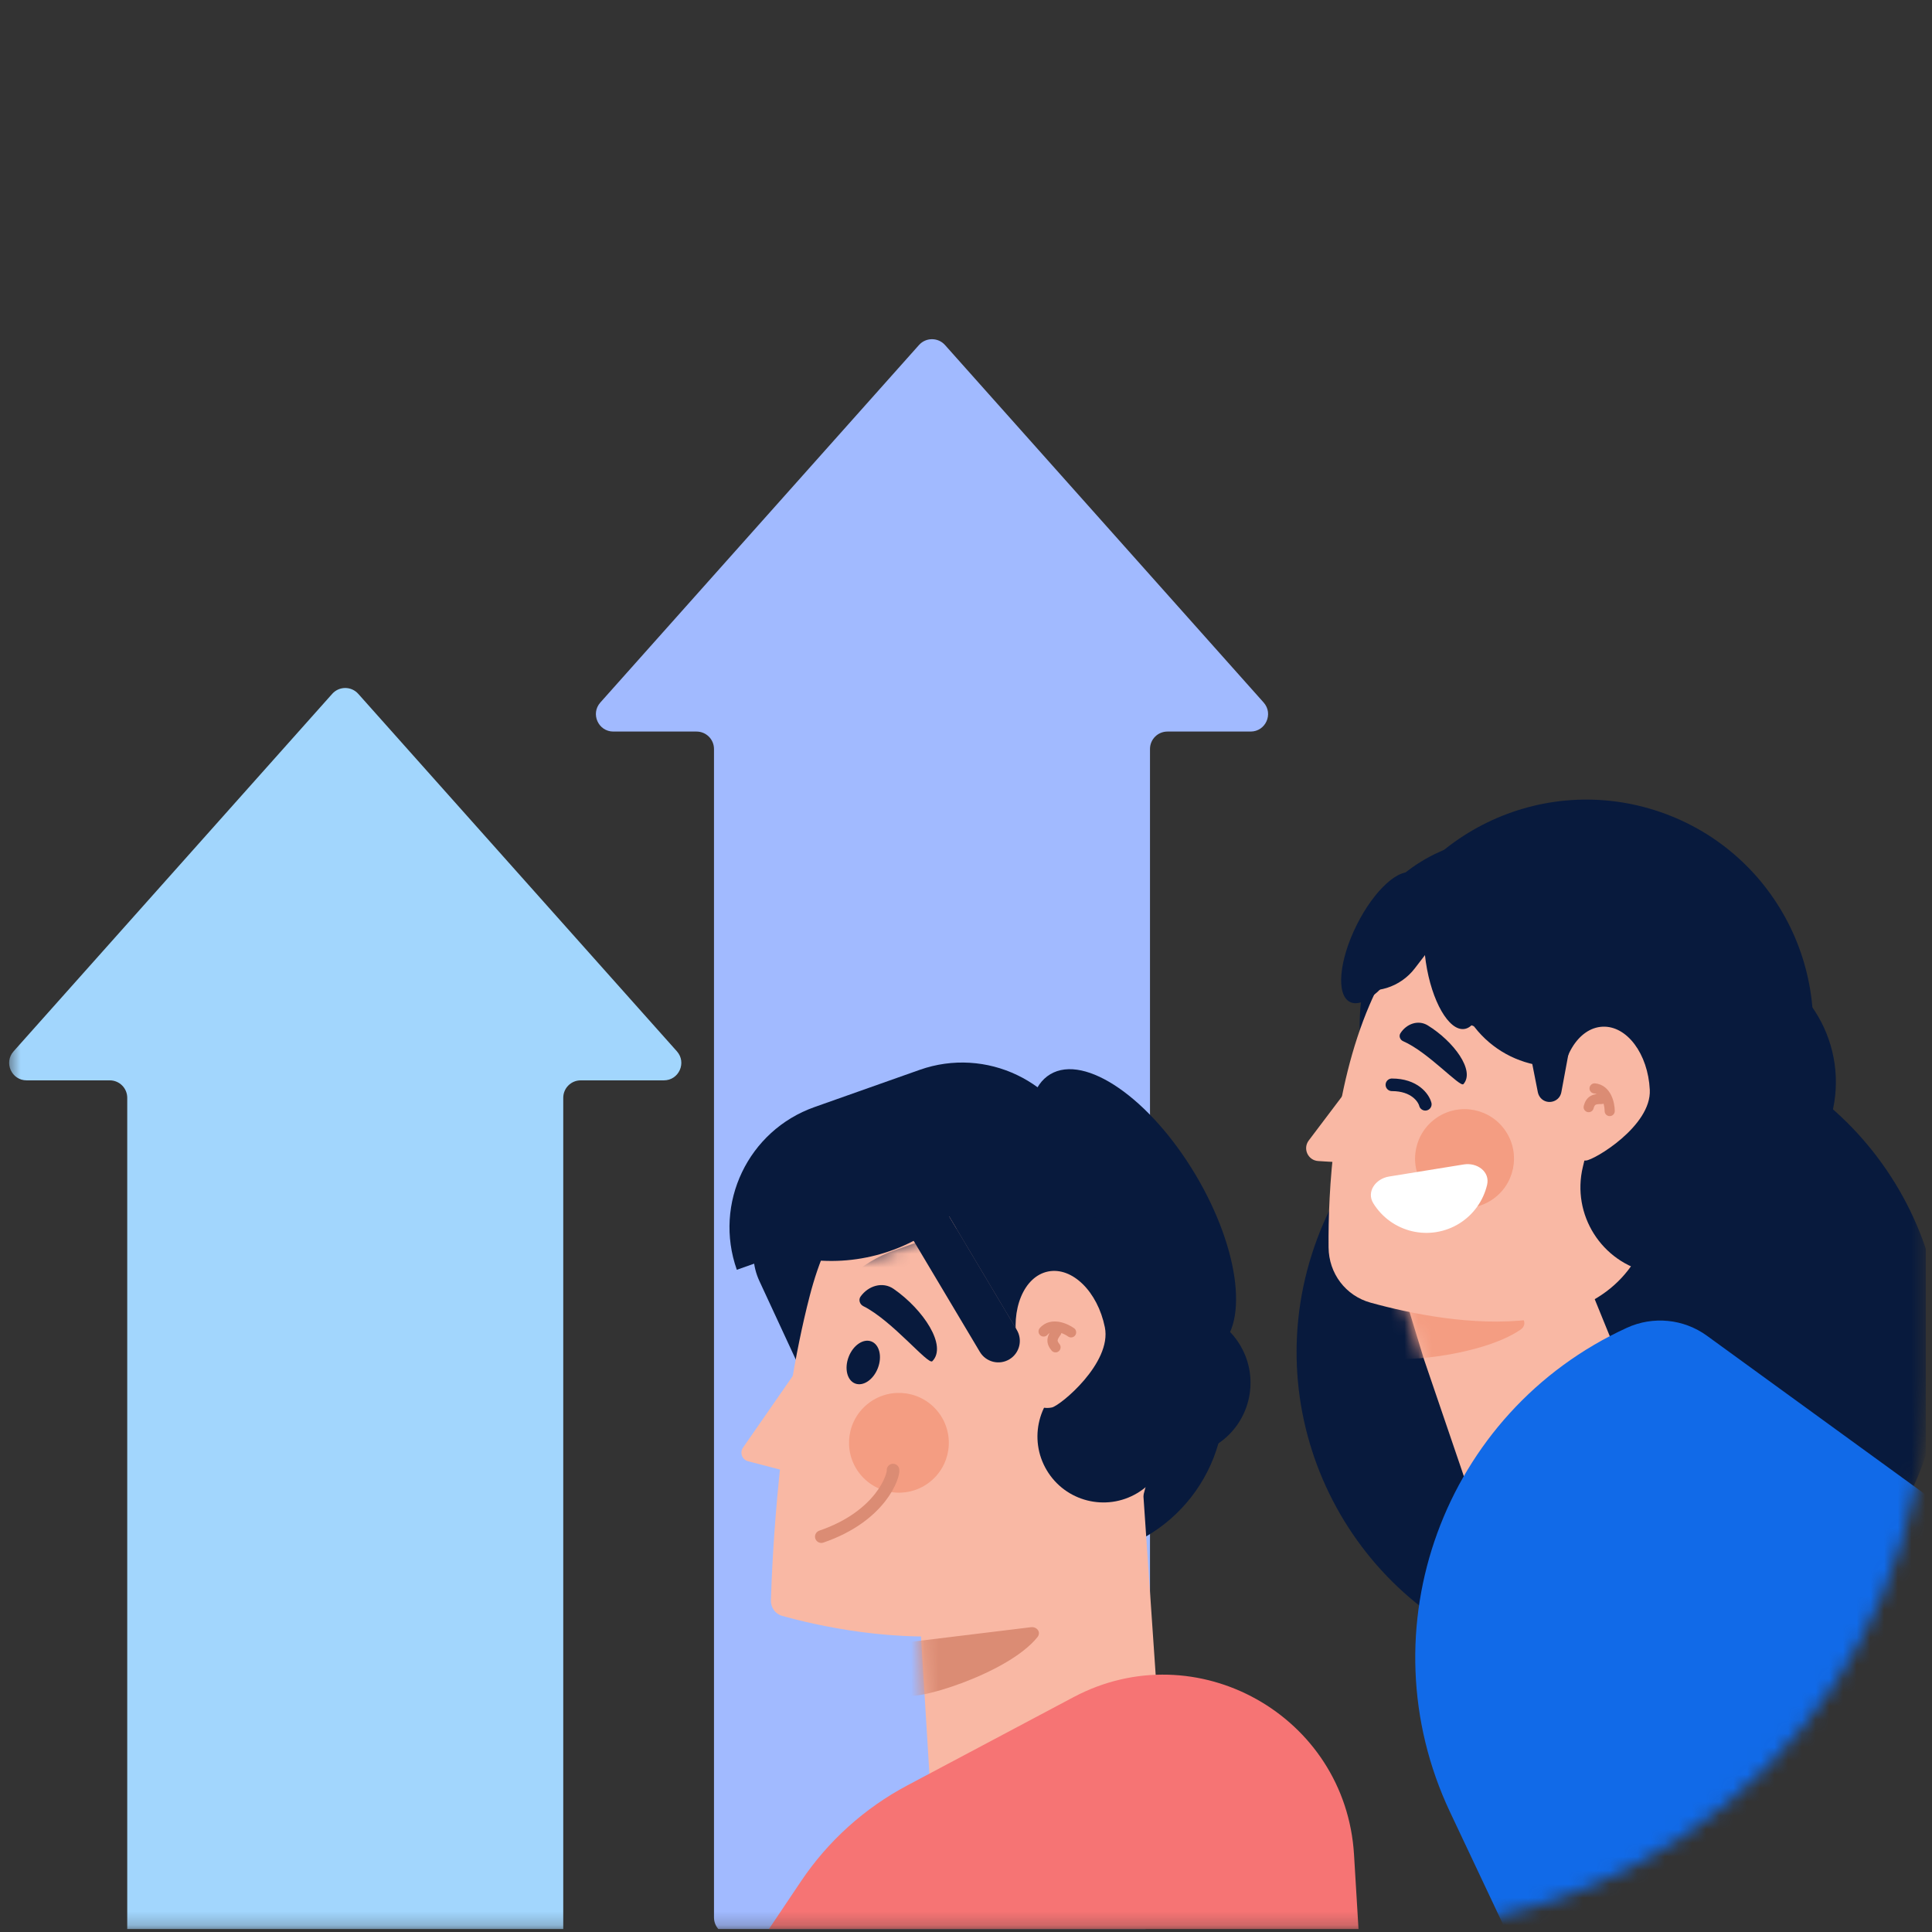 <svg width="141" height="141" viewBox="0 0 141 141" fill="none" xmlns="http://www.w3.org/2000/svg">
<rect x="0" y="0" width="141" height="141" fill="#333333" stroke="none"/>
<g clip-path="url(#clip0_1_20)">
<mask id="mask0_1_20" style="mask-type:luminance" maskUnits="userSpaceOnUse" x="0" y="0" width="141" height="141">
<path d="M0.547 0.797H140.547V100.797C140.547 122.888 122.638 140.797 100.547 140.797H0.547V0.797Z" fill="white"/>
</mask>
<g mask="url(#mask0_1_20)">
<path fill-rule="evenodd" clip-rule="evenodd" d="M91.271 53.39C92.371 53.39 92.953 52.09 92.222 51.27L68.968 25.181C68.462 24.613 67.574 24.613 67.068 25.181L43.814 51.27C43.083 52.09 43.665 53.39 44.764 53.39H50.835C51.538 53.39 52.108 53.96 52.108 54.663V139.942C52.108 140.645 52.678 141.215 53.38 141.215H82.656C83.359 141.215 83.928 140.645 83.928 139.942V54.663C83.928 53.96 84.498 53.39 85.201 53.39H91.271Z" fill="#A1BAFF"/>
<path d="M80.207 82.825C78.274 79.581 74.129 78.436 70.805 80.228L57.433 87.436C55.267 88.603 54.385 91.254 55.419 93.486L61.337 106.256C63.096 110.051 67.752 111.489 71.344 109.348L83.492 102.109C86.837 100.115 87.933 95.787 85.939 92.442L80.207 82.825Z" fill="#081A3D"/>
<path d="M53.774 92.67C52.06 87.826 54.597 82.51 59.441 80.796L67.115 78.081C71.959 76.367 77.275 78.904 78.989 83.748L53.774 92.67Z" fill="#081A3D"/>
<path d="M75.092 79.621C81.354 78.837 87.066 83.278 87.849 89.54L89.261 100.818C90.044 107.08 85.603 112.792 79.341 113.575L75.092 79.621Z" fill="#081A3D"/>
<path d="M61.416 95.29L54.227 105.649C53.97 106.019 54.16 106.531 54.595 106.644L61.551 108.461L67.187 118.976L67.933 131.149L84.94 130.949L82.933 101.651L61.416 95.29Z" fill="#F9B8A4"/>
<path d="M58.458 137.298C60.427 134.364 63.091 131.962 66.212 130.304L78.344 123.862C87.314 119.099 98.206 125.209 98.818 135.347L99.427 145.443C99.565 147.736 97.754 149.677 95.457 149.697L57.476 150.023C54.25 150.05 52.313 146.453 54.11 143.775L58.458 137.298Z" fill="#F67474"/>
<mask id="mask1_1_20" style="mask-type:alpha" maskUnits="userSpaceOnUse" x="67" y="111" width="17" height="25">
<path d="M80.605 111.762L67.187 118.977L68.083 135.365L83.894 117.28L80.605 111.762Z" fill="#F9B8A4"/>
</mask>
<g mask="url(#mask1_1_20)">
<path d="M66.3 123.647C66.205 123.045 66.326 120.645 65.172 119.983L75.242 118.756C75.684 118.702 75.995 119.132 75.716 119.479C73.495 122.239 66.397 124.256 66.3 123.647Z" fill="#DB8C74"/>
</g>
<path d="M68.022 110.235C66.207 110.972 64.139 110.099 63.402 108.285C62.665 106.47 63.538 104.402 65.353 103.665C67.167 102.927 69.235 103.801 69.972 105.615C70.71 107.43 69.836 109.498 68.022 110.235Z" fill="#F49D82"/>
<path d="M84.02 106.216C81.843 123.882 61.509 119.172 57.087 117.93C56.572 117.785 56.246 117.316 56.262 116.781C56.356 113.709 56.831 103.311 59.095 94.576C61.785 84.198 67.995 84.121 74.018 85.682C80.041 87.243 86.71 95.838 84.02 106.216Z" fill="#F9B8A4"/>
<path d="M82.995 108.972C80.711 110.333 77.755 109.585 76.394 107.301C75.032 105.017 75.781 102.061 78.065 100.7C80.349 99.338 83.305 100.087 84.666 102.371C86.027 104.655 85.279 107.611 82.995 108.972Z" fill="#081A3D"/>
<path d="M68.04 108.004C66.544 109.349 64.242 109.227 62.897 107.732C61.552 106.237 61.674 103.934 63.169 102.59C64.665 101.245 66.967 101.367 68.312 102.862C69.657 104.357 69.535 106.659 68.04 108.004Z" fill="#F49D82"/>
<path d="M68.043 99.342C69.145 98.225 67.393 95.574 65.22 94.066C64.418 93.51 63.368 93.831 62.804 94.628C62.638 94.862 62.747 95.195 63.004 95.324C65.124 96.381 67.743 99.646 68.043 99.342Z" fill="#081A3D"/>
<path d="M62.41 100.97C62.998 101.197 63.74 100.694 64.067 99.847C64.394 98.999 64.182 98.128 63.594 97.901C63.006 97.674 62.264 98.177 61.937 99.025C61.61 99.872 61.822 100.743 62.41 100.97Z" fill="#081A3D"/>
<path d="M88.653 105.512C86.115 107.025 82.832 106.193 81.319 103.656C79.807 101.118 80.638 97.834 83.176 96.322C85.714 94.809 88.997 95.64 90.51 98.178C92.022 100.716 91.191 104 88.653 105.512Z" fill="#081A3D"/>
<path d="M88.653 98.534C86.115 100.047 81.371 96.765 78.058 91.205C74.744 85.645 74.115 79.911 76.652 78.399C79.19 76.886 83.934 80.168 87.248 85.728C90.562 91.288 91.191 97.022 88.653 98.534Z" fill="#081A3D"/>
<path d="M77.45 102.5L69.275 88.782C66.347 91.353 62.425 92.481 58.579 91.859L56.068 91.453C55.882 91.422 55.772 91.227 55.844 91.052L56.885 88.517C57.498 87.026 58.603 85.79 60.016 85.015L68.159 80.547C71.574 78.674 75.861 79.924 77.733 83.34L83.785 94.38C85.281 97.109 84.811 100.496 82.629 102.714L82.269 103.08C80.86 104.512 78.478 104.225 77.45 102.5Z" fill="#081A3D"/>
<mask id="mask2_1_20" style="mask-type:alpha" maskUnits="userSpaceOnUse" x="55" y="79" width="30" height="25">
<path d="M77.45 102.5L69.275 88.783C66.347 91.353 62.425 92.481 58.579 91.859L56.068 91.453C55.882 91.423 55.772 91.227 55.844 91.052L56.885 88.517C57.498 87.026 58.603 85.79 60.016 85.015L68.159 80.548C71.574 78.674 75.861 79.925 77.733 83.34L83.785 94.38C85.281 97.109 84.811 100.496 82.629 102.714L82.269 103.08C80.86 104.512 78.478 104.225 77.45 102.5Z" fill="#3F2121"/>
</mask>
<g mask="url(#mask2_1_20)">
<path d="M59.589 103.135C57.875 98.291 60.412 92.975 65.256 91.261L72.93 88.546C77.773 86.832 83.09 89.369 84.803 94.213L59.589 103.135Z" fill="#081A3D"/>
</g>
<path d="M74.26 98.159C74.789 100.763 75.006 103.076 76.766 102.719C77.373 102.596 81.162 99.47 80.634 96.865C80.105 94.26 78.25 92.439 76.49 92.796C74.73 93.153 73.732 95.554 74.26 98.159Z" fill="#F9B8A4"/>
<path d="M77.951 97.54C78.12 97.659 78.353 97.62 78.472 97.451C78.591 97.283 78.552 97.05 78.384 96.931C78.138 96.757 77.731 96.543 77.286 96.469C76.833 96.394 76.287 96.459 75.883 96.927C75.748 97.084 75.765 97.319 75.921 97.454C76.077 97.589 76.313 97.572 76.448 97.415C76.494 97.363 76.544 97.32 76.598 97.286C76.517 97.433 76.458 97.589 76.445 97.755C76.419 98.064 76.55 98.325 76.743 98.562C76.873 98.722 77.108 98.746 77.268 98.616C77.427 98.486 77.451 98.25 77.321 98.091C77.19 97.93 77.185 97.856 77.189 97.818C77.194 97.755 77.233 97.648 77.395 97.432C77.428 97.387 77.45 97.337 77.461 97.286C77.655 97.356 77.831 97.454 77.951 97.54Z" fill="#DB8C74"/>
<path d="M68.816 88.012L66.121 89.618L71.512 98.663C71.956 99.407 72.918 99.651 73.662 99.208C74.407 98.764 74.65 97.802 74.207 97.058L68.816 88.012Z" fill="#081A3D"/>
<path d="M65.175 107.288C65.239 107.654 64.35 110.633 59.941 112.145" stroke="#DB8C74" stroke-width="0.92" stroke-linecap="round" stroke-linejoin="round"/>
<path d="M110.77 90.673C119.479 93.44 128.781 88.623 131.548 79.914C134.314 71.205 129.497 61.902 120.788 59.136C112.079 56.369 102.777 61.187 100.01 69.895C97.244 78.604 102.061 87.907 110.77 90.673Z" fill="#081A3D"/>
<path d="M121.59 88.035C126.597 89.625 131.946 86.855 133.537 81.848C135.128 76.84 132.358 71.491 127.35 69.901C122.343 68.31 116.994 71.08 115.403 76.087C113.812 81.095 116.582 86.444 121.59 88.035Z" fill="#081A3D"/>
<path d="M111.071 121.149C123.481 125.091 136.737 118.227 140.679 105.816C144.621 93.406 137.757 80.15 125.347 76.208C112.937 72.266 99.681 79.13 95.739 91.54C91.796 103.951 98.661 117.207 111.071 121.149Z" fill="#081A3D"/>
<path d="M98.957 78.675L95.514 83.234C95.064 83.83 95.458 84.688 96.204 84.734L99.569 84.945L103.925 99.209L108.896 113.783L121.942 108.475L110.811 81.119L98.957 78.675Z" fill="#F9B8A4"/>
<mask id="mask3_1_20" style="mask-type:alpha" maskUnits="userSpaceOnUse" x="99" y="78" width="23" height="36">
<path d="M107.735 78.317L99.958 85.893C99.728 86.117 99.629 86.444 99.695 86.758L99.971 88.061L103.926 99.209L108.897 113.783L121.942 108.475L110.811 81.119L107.735 78.317Z" fill="#F9B8A4"/>
</mask>
<g mask="url(#mask3_1_20)">
<path d="M101.361 98.947C101.387 98.343 101.981 96.036 100.992 95.164L110.567 95.935C111.211 95.987 111.506 96.674 110.973 97.039C108.034 99.051 101.335 99.533 101.361 98.947Z" fill="#F49D82"/>
</g>
<path d="M106.048 90.763C104.16 91.215 102.262 90.05 101.81 88.162C101.359 86.273 102.523 84.376 104.412 83.924C106.3 83.472 108.197 84.637 108.649 86.525C109.101 88.414 107.936 90.311 106.048 90.763Z" fill="#F49D82"/>
<path d="M120.576 88.845C118.306 98.849 105.825 96.669 100.035 95.073C98.204 94.569 96.978 92.938 96.961 91.038C96.925 86.951 97.292 79.547 99.954 73.334C103.86 64.212 109.917 65.162 115.588 67.59C121.258 70.019 124.482 79.723 120.576 88.845Z" fill="#F9B8A4"/>
<path d="M104.021 80.592C103.896 80.119 103.232 79.171 101.582 79.171" stroke="#081A3D" stroke-width="0.918" stroke-linecap="round"/>
<path d="M120.543 67.226C118.577 62.738 112.845 61.352 108.977 64.361C105.7 66.911 105.059 71.674 107.609 74.951C110.204 78.286 115.037 78.827 118.306 76.149L118.421 76.055C121.027 73.92 121.894 70.312 120.543 67.226Z" fill="#081A3D"/>
<path d="M120.541 92.814L129.069 81.853C129.592 81.181 129.565 80.233 129.005 79.592L121.746 71.29C120.797 70.204 119.018 70.641 118.68 72.043L115.52 85.157C114.68 88.64 116.882 92.129 120.387 92.87C120.445 92.882 120.505 92.86 120.541 92.814Z" fill="#081A3D"/>
<path d="M117.753 65.005C114.233 62.807 110.263 60.471 106.3 61.701C102.686 62.824 99.559 65.851 98.237 70.011L98.052 70.594C97.848 71.238 98.153 71.909 98.733 72.094C100.388 72.619 102.196 72.052 103.253 70.674L104.704 68.782C103.798 71.343 105.192 74.145 107.78 74.968L110.297 75.767C110.878 75.951 111.514 75.579 111.719 74.935L118.73 65.615L117.753 65.005Z" fill="#081A3D"/>
<path d="M108.867 87.574C107.201 88.669 104.962 88.207 103.867 86.54C102.772 84.874 103.235 82.635 104.901 81.54C106.567 80.445 108.806 80.908 109.901 82.574C110.996 84.24 110.533 86.479 108.867 87.574Z" fill="#F49D82"/>
<path d="M106.803 79.12C107.675 78.135 106.086 75.995 104.198 74.833C103.501 74.404 102.637 74.721 102.202 75.414C102.073 75.618 102.18 75.892 102.401 75.987C104.224 76.775 106.566 79.388 106.803 79.12Z" fill="#081A3D"/>
<path d="M113.964 79.854C114.094 82.486 113.962 84.785 115.74 84.698C116.354 84.667 120.534 82.169 120.404 79.537C120.275 76.905 118.728 74.842 116.95 74.93C115.171 75.017 113.835 77.222 113.964 79.854Z" fill="#F9B8A4"/>
<path d="M117.108 81.088C117.108 81.292 117.275 81.457 117.479 81.456C117.683 81.456 117.849 81.289 117.848 81.085C117.847 80.787 117.784 80.335 117.587 79.934C117.386 79.525 117.019 79.122 116.408 79.066C116.204 79.048 116.024 79.198 116.005 79.401C115.987 79.605 116.137 79.785 116.34 79.803C116.409 79.81 116.473 79.826 116.531 79.85C116.366 79.869 116.207 79.912 116.064 79.997C115.8 80.154 115.665 80.41 115.586 80.703C115.532 80.9 115.648 81.103 115.845 81.157C116.043 81.211 116.246 81.094 116.3 80.897C116.354 80.699 116.41 80.652 116.443 80.633C116.496 80.601 116.606 80.571 116.873 80.576C116.929 80.578 116.982 80.567 117.029 80.546C117.085 80.743 117.107 80.941 117.108 81.088Z" fill="#DB8C74"/>
<path d="M115.348 72.163L110.348 70.141L112.235 79.718C112.254 79.815 112.29 79.907 112.34 79.993C112.75 80.688 113.803 80.501 113.95 79.708L115.348 72.163Z" fill="#081A3D"/>
<path d="M124.577 97.486L142.631 110.603L128.22 179.699L105.824 132.243C99.537 118.923 105.342 103.034 118.735 96.903C120.645 96.029 122.878 96.251 124.577 97.486Z" fill="#116AE8"/>
<path d="M102.712 69.359C104.003 66.769 104.22 64.256 103.198 63.747C102.176 63.237 100.301 64.924 99.01 67.514C97.719 70.104 97.501 72.616 98.524 73.126C99.546 73.635 101.421 71.949 102.712 69.359Z" fill="#081A3D"/>
<path d="M108.152 69.608C107.727 66.746 106.466 64.561 105.336 64.729C104.207 64.897 103.635 67.353 104.06 70.216C104.485 73.078 105.745 75.263 106.875 75.095C108.005 74.927 108.577 72.471 108.152 69.608Z" fill="#081A3D"/>
<path d="M106.829 84.983C107.804 84.825 108.757 85.512 108.53 86.473C108.392 87.055 108.141 87.604 107.791 88.089C107.442 88.573 107 88.985 106.491 89.299C105.982 89.613 105.416 89.823 104.826 89.919C104.236 90.014 103.633 89.993 103.051 89.855C102.469 89.717 101.92 89.466 101.435 89.117C100.95 88.767 100.539 88.325 100.225 87.816C99.706 86.976 100.395 86.024 101.37 85.866L104.099 85.424L106.829 84.983Z" fill="white"/>
<path fill-rule="evenodd" clip-rule="evenodd" d="M48.45 78.846C49.549 78.846 50.131 77.547 49.4 76.726L26.146 50.637C25.64 50.069 24.752 50.069 24.246 50.637L0.993 76.726C0.261 77.547 0.844 78.846 1.943 78.846H8.013C8.716 78.846 9.286 79.416 9.286 80.119V152.67C9.286 153.373 9.856 153.943 10.559 153.943H39.834C40.537 153.943 41.107 153.373 41.107 152.67V80.119C41.107 79.416 41.676 78.846 42.38 78.846H48.45Z" fill="#A2D6FD"/>
</g>
</g>
<defs>
<clipPath id="clip0_1_20">
<rect width="140" height="140" fill="white" transform="translate(0.547 0.797)"/>
</clipPath>
</defs>
</svg>
